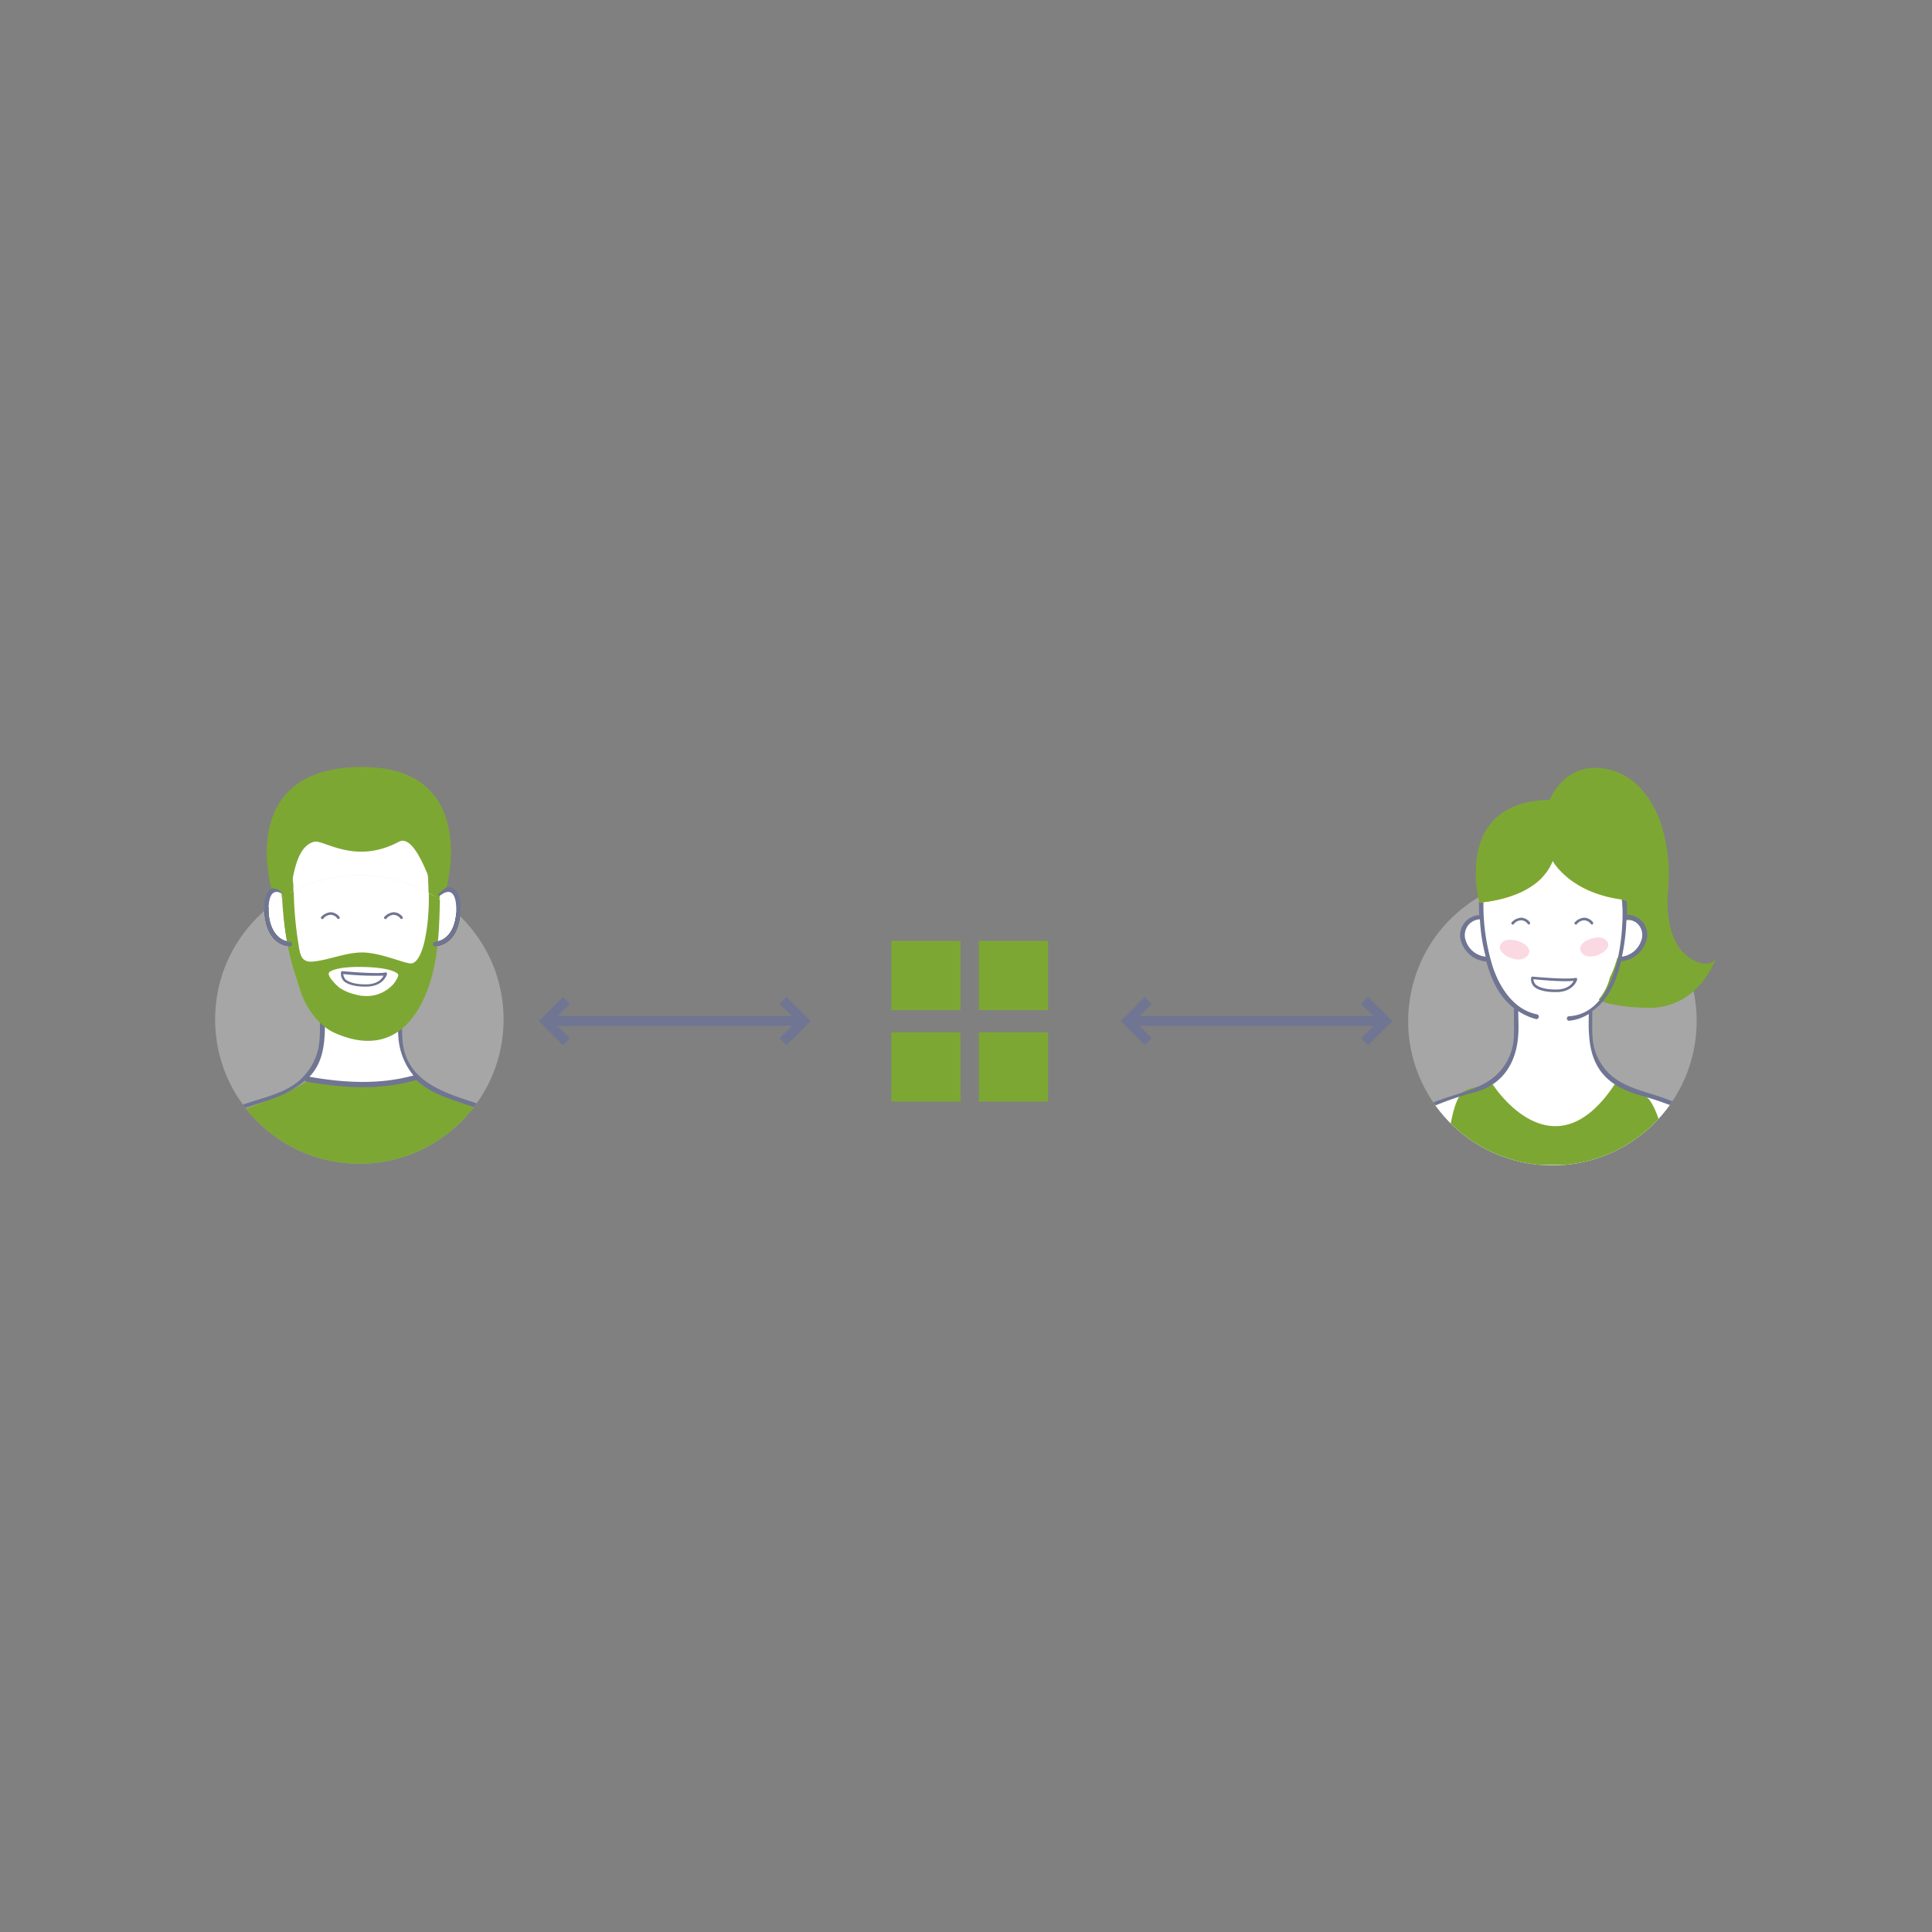 <svg id="Section1" xmlns="http://www.w3.org/2000/svg" xmlns:xlink="http://www.w3.org/1999/xlink" viewBox="0 0 600 600"><rect x="0" y="0" width="600" height="600" fill="#808080" stroke="none"/><defs><style>.cls-1,.cls-12{fill:none;}.cls-2{fill:#fff;}.cls-3{fill:#7da733;}.cls-4{clip-path:url(#clip-path);}.cls-5{fill:#ccc;opacity:0.5;}.cls-10,.cls-5{isolation:isolate;}.cls-6{fill:#40405b;}.cls-7{fill:#6f7592;}.cls-8{fill:#38332d;}.cls-9{clip-path:url(#clip-path-9);}.cls-10{fill:#e84376;opacity:0.2;}.cls-11{fill:#ffc931;}.cls-12{stroke:#6f7592;stroke-miterlimit:10;stroke-width:3px;}</style><clipPath id="clip-path"><circle class="cls-1" cx="111.6" cy="316.6" r="44.8"/></clipPath><clipPath id="clip-path-9"><circle class="cls-1" cx="482.1" cy="317.1" r="44.8" transform="translate(91.87 742.18) rotate(-80.78)"/></clipPath></defs><title>method-2-night</title><polygon class="cls-2" points="90.4 293.3 86.1 291.9 83.5 287.3 82.6 282.9 82.6 279.7 83.3 277.3 85.8 276.2 89.4 266 95 255.5 133.3 254.8 136.6 266 136.6 275.3 137.8 276.7 140.1 276.5 142 278.8 142.3 285 139.8 290.9 136.6 292.8 133.7 293.5 123.9 318.3 124.4 324.7 126 329.1 129.3 334.2 125.7 335.3 118.4 336.4 111.1 336.8 104.2 336.3 94.5 334.9 98.8 328.9 99.9 324.2 99.9 315.9 92.4 299.1 90.4 293.3"/><path class="cls-3" d="M136.6,275.8l-3.8-5.2c.5,7.3.5,15.3-1.3,22.5-.6,2.1-1.9,6.1-4.2,5.9s-9-3.2-14.5-3.4c-5.3-.1-10.2,2.2-15.4,2.8-3.6.4-4.2-1.5-4.7-4.7A117,117,0,0,1,91.1,275c0-.9-.6-3.5.1-4.3l-3.8,5.2c.5,17.6,4.7,28,4.7,28a48.5,48.5,0,0,0,1.7,5.3c1.9,4.6,5.5,9.4,10.1,11.4,11,4.9,21.6,3.1,28-11.5C136.5,298.5,136.3,286.8,136.6,275.8Zm-14.8,29.9a11,11,0,0,1-8.8,3.4,10.05,10.05,0,0,1-2.5-.4,15.28,15.28,0,0,1-5.1-2.1c-.7-.5-4.1-3.7-3.3-4.8,0,0,1.4-1.9,10.7-1.7s10.7,2.2,10.7,2.2C124,302.9,122.2,305.3,121.8,305.7Z"/><g class="cls-4"><circle class="cls-5" cx="111.6" cy="316.6" r="44.8"/></g><g class="cls-4"><polygon class="cls-2" points="90.5 293.3 86.2 291.9 83.6 287.3 82.7 282.9 82.7 279.7 83.5 277.3 85.9 276.2 89.6 266 95.1 255.5 133.4 254.8 136.7 266 136.7 275.3 137.9 276.7 140.2 276.5 142.1 278.8 142.4 285 140 290.9 136.7 292.8 133.9 293.5 124 318.3 124.6 324.7 126.1 329.1 129.4 334.2 125.8 335.3 118.6 336.4 111.2 336.8 104.3 336.3 94.6 334.9 98.9 328.9 100.1 324.2 100.1 315.9 92.5 299.1 90.5 293.3"/></g><g class="cls-4"><path class="cls-3" d="M55.4,362s5.6-11.9,16.2-15.9l9-3.4S93,338,95.3,335.6c0,0,23,3.3,33.5-1.5,0,0,9.5,6.5,12.5,7.5,0,0,14.6,3.7,19.4,9.1,0,0,8.2,5.4,7.9,11.4H55.4Z"/></g><g class="cls-4"><path class="cls-6" d="M89.2,282.1c1.6-5.3,1.5-19,8.4-20.7,2.9-.7,12.7,7.3,26.3,0,5.4-2.9,10.9,15.8,11.9,18.5l.4-2.4,2.5-1.9s10.5-38.2-27.4-37.4-27,37.7-27,37.7S88.7,275.2,89.2,282.1Z"/></g><g class="cls-4"><path class="cls-7" d="M58.6,357.4c3.1-5.5,8.9-9.7,14.8-12.3,2.4,5.5,2.7,11.4,2.2,17.3h1.5c.5-6.1.2-12.1-2.3-17.8,5.7-2.2,11.8-3.4,16.9-6.8.1-.1.2-.1.3-.2a18.9,18.9,0,0,0,2.7-2,1.38,1.38,0,0,0,.4.3c11.4,2,23,2.8,34.2-.5h0a17.41,17.41,0,0,0,1.4,1.2c5.4,4.3,13,5.7,19.3,8.3.3.1.5.2.8.3-4,4.4-4.9,11.1-4.8,17.3h1.5c-.1-6.1.8-12.5,4.8-16.6,5.4,2.6,10.5,6.6,13.4,11.6.9,1.6,1.6,3.4,2.3,5h1.4a33.49,33.49,0,0,0-6.4-11.1c-4.2-4.8-10.9-7.4-16.9-9.4-9.9-3.2-20.1-7-21.1-19a87.75,87.75,0,0,1-.1-8.9c4.7-3.3,7.6-9.1,9.1-14.9a68,68,0,0,0,1.9-22.5,7.84,7.84,0,0,1-1.4.5,68.57,68.57,0,0,1-1.7,20.7c-1.9,8-6.4,16.9-15.7,17.4-.2,0-.2,1.5,0,1.5a15.33,15.33,0,0,0,6.5-1.8c0,2.3-.1,4.5.1,6.8a21,21,0,0,0,4.7,12.2c-10.6,2.9-21.5,2.3-32.3.4,3.4-3.6,4.4-7.9,4.7-12.6.2-2.6,0-5.2.1-7.8a16.7,16.7,0,0,0,5.5,2.2c.9.2,1.2-1.3.2-1.5-7.5-1.4-11.7-8.1-14-14.8-2.4-6.9-3.1-14.3-3.1-21.5,0-.9-1.5-.8-1.5.2a69.25,69.25,0,0,0,3.4,22.6,26,26,0,0,0,8,12c-.1,3.3.1,6.7-.2,10a18,18,0,0,1-4.4,10.5c-4.2,5-10.8,6.6-16.8,8.5s-12.7,4.6-16.9,9.4a35.32,35.32,0,0,0-6.4,11.1h1.4C57,360.9,57.7,359,58.6,357.4Z"/></g><g class="cls-4"><path class="cls-8" d="M136,276.9c-.7.5,0,1.7.7,1.2,4.3-3.3,5.1,1.4,5,4.9-.1,4.1-1.9,9-6.6,9.5-.9.1-.9,1.5,0,1.4,6.1-.6,8-6.8,7.9-12.2C143.1,277,140.5,273.5,136,276.9Z"/></g><g class="cls-4"><path class="cls-8" d="M89.1,276.9c.7.5,0,1.7-.7,1.2-4.3-3.3-5.1,1.4-5,4.9.1,4.1,1.9,9,6.6,9.5.9.1.9,1.5,0,1.4-6.1-.6-8-6.8-7.9-12.2C82,277,84.6,273.5,89.1,276.9Z"/></g><g class="cls-4"><path class="cls-3" d="M136.7,276l-3.8-5.2c.5,7.3.5,15.3-1.3,22.5-.6,2.1-1.9,6.1-4.2,5.9s-9-3.2-14.5-3.4c-5.3-.1-10.2,2.2-15.4,2.8-3.6.4-4.2-1.5-4.7-4.7a117,117,0,0,1-1.6-18.7c0-.9-.6-3.5.1-4.3l-3.8,5.2c.5,17.6,4.7,28,4.7,28a48.5,48.5,0,0,0,1.7,5.3c1.9,4.6,5.5,9.4,10.1,11.4,11,4.9,21.6,3.1,28-11.5C136.6,298.7,136.4,287,136.7,276Zm-14.8,29.9a11,11,0,0,1-8.8,3.4,10.05,10.05,0,0,1-2.5-.4,15.28,15.28,0,0,1-5.1-2.1c-.7-.5-4.1-3.7-3.3-4.8,0,0,1.4-1.9,10.7-1.7s10.7,2.2,10.7,2.2C124.1,303.1,122.3,305.6,121.9,305.9Z"/></g><path class="cls-7" d="M136,276.9c-.7.5,0,1.7.7,1.2,4.3-3.3,5.1,1.4,5,4.9-.1,4.1-1.9,9-6.6,9.5-.9.1-.9,1.5,0,1.4,6.1-.6,8-6.8,7.9-12.2C143.1,277,140.5,273.5,136,276.9Z"/><path class="cls-7" d="M89.1,276.9c.7.5,0,1.7-.7,1.2-4.3-3.3-5.1,1.4-5,4.9.1,4.1,1.9,9,6.6,9.5.9.1.9,1.5,0,1.4-6.1-.6-8-6.8-7.9-12.2C82,277,84.6,273.5,89.1,276.9Z"/><path class="cls-3" d="M89.2,282.1c1.6-5.3,1.5-19,8.4-20.7,2.9-.7,12.7,7.3,26.3,0,5.4-2.9,10.9,15.8,11.9,18.5l.4-2.4,2.5-1.9s10.5-38.2-27.4-37.4-27,37.7-27,37.7S88.7,275.2,89.2,282.1Z"/><path class="cls-7" d="M113.3,306.4c-4.5,0-6.5-1.4-6.9-2.2a3.29,3.29,0,0,1-.5-2.2c0-.1.1-.2.1-.3a.37.37,0,0,1,.3-.1c.1,0,10.6,1,13.4.4a.6.6,0,0,1,.4.1c.1.1.1.2.1.4,0,0-.9,3.7-6.1,3.9Zm-6.7-3.9a3,3,0,0,0,.5,1.4c.3.5,2.1,1.9,6.9,1.8,3.3-.1,4.7-1.8,5.1-2.7A94.13,94.13,0,0,1,106.6,302.5Z"/><path class="cls-7" d="M124.7,285.4a.37.37,0,0,1-.3-.1,2.88,2.88,0,0,0-2.1-1.2h0a3.08,3.08,0,0,0-2.3,1.2c-.1.2-.4.2-.6,0s-.2-.4,0-.6a4.39,4.39,0,0,1,2.9-1.4h0a3.62,3.62,0,0,1,2.7,1.4.64.64,0,0,1,0,.6A.37.37,0,0,1,124.7,285.4Z"/><path class="cls-7" d="M105.1,285.4a.37.37,0,0,1-.3-.1,2.59,2.59,0,0,0-2.1-1.2h0a3.08,3.08,0,0,0-2.3,1.2c-.1.2-.4.2-.6,0s-.2-.4,0-.6a4.39,4.39,0,0,1,2.9-1.4,3.62,3.62,0,0,1,2.7,1.4.64.64,0,0,1,0,.6A.37.37,0,0,1,105.1,285.4Z"/><polygon class="cls-2" points="471 262.4 494.1 262.4 494.1 276.4 469 276.4 469 262.4 471 262.4"/><g class="cls-9"><circle class="cls-5" cx="482.1" cy="317.1" r="44.8" transform="translate(91.87 742.18) rotate(-80.78)"/></g><g class="cls-9"><polygon class="cls-2" points="428.7 364.6 431 357.3 432.5 353.9 439 346.5 445 343 455.1 339.3 464.9 335.3 469.5 328.1 470.5 323.9 470.8 318.1 470.8 312.5 466.9 308.5 464.7 304.6 462.9 300.2 462.4 298 457.5 296.5 454.9 293.5 454.1 289.6 455 286.9 457.3 285.2 460 284.6 460.8 269.5 477.1 259.4 501.9 260.6 507.9 279.9 504.6 283.8 505.3 285.1 508.3 285.7 510.2 287.8 510.9 291.1 509.3 294.9 507.4 296.7 505.4 297.6 502.9 298.3 498.9 308.7 495 313.1 493.5 314.1 493.8 321.3 494.7 327 496.9 331.6 500.6 335.3 508.5 339.2 519.6 342.9 526.2 347 528.6 349.2 532.1 354.3 535.4 361.3 535.4 362.5 428.7 364.6"/></g><g class="cls-9"><path class="cls-3" d="M517.9,294c-4-8.9-2.7-20.7-3.6-30.2a37,37,0,0,0-6.8-17.4c-2.7-3.7-8.4-7.3-13.1-7.7a15.48,15.48,0,0,0-11.3,3.5c-2.7,2.4-6.3,4.8-6,8.8,0,0,1.5,4.7,3.7,11.4,7.6-3.1,18.7,3.1,21.2,10.4a38.72,38.72,0,0,1,2.1,13.4,3.52,3.52,0,0,1,3.3-.1,3.55,3.55,0,0,1,.9.4,3.18,3.18,0,0,1,1.1,1.2c.1.1.1.1.2.1,1.9,1.5,1.3,3.5.1,5.1a5.85,5.85,0,0,1-5.7,4.2l-1.3.3h-.4a34.13,34.13,0,0,1-2.4,6.3v.1a16.6,16.6,0,0,1-3.4,6.6c1.8,1.5,9.1,2.3,10.8,2.4a23.18,23.18,0,0,0,13.8-3.7c4.7-3.3,6.4-5.5,8.7-12.2C528.2,301.9,519.8,298.1,517.9,294Z"/><path class="cls-3" d="M518.8,361.9c-1.6-8-4.7-20.9-8.4-21.7a15.79,15.79,0,0,1-8.2-4.6c-19.6,31.1-38.6,1.2-38.6,1.2s-7.9.8-9.6,2.6c-3.3,3.6-4.4,15.1-4.9,22.4h69.7Z"/><path class="cls-7" d="M477.3,315c-7.1-1.4-11.4-8.1-13.6-14.4a64.25,64.25,0,0,1-3-20.4c0-.9-1.4-.7-1.4.2,0,1.3,0,2.6.1,3.8a6.33,6.33,0,0,0-5.9,7.2,9,9,0,0,0,7.8,7.2h.3c.3,1.1.6,2.1,1,3.2,1.5,4.4,4,8.6,7.6,11.3-.1,3.2.1,6.3-.1,9.5a17.18,17.18,0,0,1-4.1,9.9c-4,4.7-10.3,6.3-15.9,8.1s-10.7,3.9-14.7,8.4a36.36,36.36,0,0,0-6.7,12.1H430c.7-1,1.6-4.1,2.8-6.3a26.65,26.65,0,0,1,13.5-11.7,89.64,89.64,0,0,1,11.4-3.8c11.6-3,13.5-13,13.8-17.9.2-2.5,0-4.9,0-7.4a18.83,18.83,0,0,0,5.6,2.5A.76.76,0,0,0,477.3,315Zm-22.1-22.9a4.92,4.92,0,0,1,4.4-6.6,57.15,57.15,0,0,0,1.8,11.6A7.23,7.23,0,0,1,455.2,292.1Z"/><path class="cls-7" d="M529.3,348.9c-4-4.5-9.1-6.8-14.7-8.6s-11.9-3.3-15.9-8a17.18,17.18,0,0,1-4.1-9.9c-.2-2.8-.1-5.6-.1-8.4,4.5-3.1,7.2-8.6,8.6-14.1a7.37,7.37,0,0,1,.4-1.4h.2a9,9,0,0,0,7.8-7.2,6.19,6.19,0,0,0-6-7.2h-.2a66.32,66.32,0,0,0-.7-10c-.1-.9-1.5-.5-1.3.4a68,68,0,0,1-1.1,24.2c-1.8,7.6-6.1,16.4-14.9,16.9a.7.7,0,0,0,0,1.4,13.87,13.87,0,0,0,6.1-2.1c0,2.1-.1,4.3.1,6.4.6,10.3,5.5,15.7,15,18.6,3.5,1,6.8,2,10.1,3.3a26.27,26.27,0,0,1,13.5,11.5c1.2,2.1,2.1,5.3,2.8,6.3h1.3A41,41,0,0,0,529.3,348.9Zm-24.2-63.4h.2a4.86,4.86,0,0,1,4.4,6.6,7.38,7.38,0,0,1-6,5A63.43,63.43,0,0,0,505.1,285.5Z"/><path class="cls-10" d="M498.3,291.6c4.3,2.8-4.4,7.6-7,4.4S495.9,290,498.3,291.6Z"/><path class="cls-10" d="M467,292.3c-4.5,2.9,4.5,7.9,7.3,4.6S469.6,290.7,467,292.3Z"/><path class="cls-11" d="M459.4,280.3s18.1-.8,22.8-12.9c0,0,5.5,10.3,22.8,12.1,0,0,9.6-31.1-23-31.1C450.8,248.4,459.4,280.3,459.4,280.3Z"/></g><path class="cls-3" d="M459.4,280.3s18.1-.8,22.8-12.9c0,0,5.5,10.3,22.8,12.1,0,0,9.6-31.1-23-31.1C450.8,248.4,459.4,280.3,459.4,280.3Z"/><path class="cls-3" d="M528.1,299.1c-9-2.8-11-13.6-10-23.4a52.1,52.1,0,0,0-2-19s-4-15.8-17.8-18-17.9,11.8-17.9,11.8l3.7,11.9c10.7-2,16.7,2.3,20.1,7.6l-1.4,6.6,5.6,8.4a11.3,11.3,0,0,1,5.3,1.4c2.1,1,1.5,4.3,1.5,5.7s-1.7,3.3-4.3,4.9a8.22,8.22,0,0,1-4.3,1.5l-6.8,12c26,10.1,33.2-13.3,33.2-13.3C531.9,300.2,528.1,299.1,528.1,299.1Z"/><path class="cls-7" d="M482.9,308.1c-4.5,0-6.5-1.4-6.9-2.2a3.29,3.29,0,0,1-.5-2.2c0-.1.1-.2.1-.3a.37.37,0,0,1,.3-.1c.1,0,10.6,1,13.4.4a.6.6,0,0,1,.4.1c.1.1.1.2.1.4,0,0-.9,3.7-6.1,3.9Zm-6.7-4a3,3,0,0,0,.5,1.4c.3.5,2.1,1.9,6.9,1.8,3.3-.1,4.7-1.8,5.1-2.7C485.5,305,478.1,304.3,476.2,304.1Z"/><path class="cls-7" d="M494.4,287.1a.37.37,0,0,1-.3-.1,2.88,2.88,0,0,0-2.1-1.2h0a3.08,3.08,0,0,0-2.3,1.2c-.1.2-.4.2-.6,0s-.2-.4,0-.6A4.39,4.39,0,0,1,492,285h0a3.62,3.62,0,0,1,2.7,1.4.64.64,0,0,1,0,.6A.37.37,0,0,1,494.4,287.1Z"/><path class="cls-7" d="M474.8,287.1a.37.37,0,0,1-.3-.1,2.59,2.59,0,0,0-2.1-1.2h0a3.08,3.08,0,0,0-2.3,1.2c-.1.2-.4.2-.6,0s-.2-.4,0-.6a4.39,4.39,0,0,1,2.9-1.4,3.62,3.62,0,0,1,2.7,1.4.64.64,0,0,1,0,.6A.77.77,0,0,1,474.8,287.1Z"/><line class="cls-12" x1="170.8" y1="317.1" x2="247.8" y2="317.1"/><polyline class="cls-12" points="175.9 323.5 169.5 317.1 175.9 310.7"/><polyline class="cls-12" points="243.2 310.7 249.6 317.1 243.2 323.5"/><line class="cls-12" x1="351.4" y1="317.1" x2="428.4" y2="317.1"/><polyline class="cls-12" points="356.6 323.5 350.2 317.1 356.6 310.7"/><polyline class="cls-12" points="423.8 310.7 430.3 317.1 423.8 323.5"/><rect class="cls-3" x="276.8" y="292.2" width="21.5" height="21.5"/><rect class="cls-3" x="304" y="292.2" width="21.5" height="21.5"/><rect class="cls-3" x="276.8" y="320.6" width="21.5" height="21.5"/><rect class="cls-3" x="304" y="320.6" width="21.5" height="21.5"/></svg>